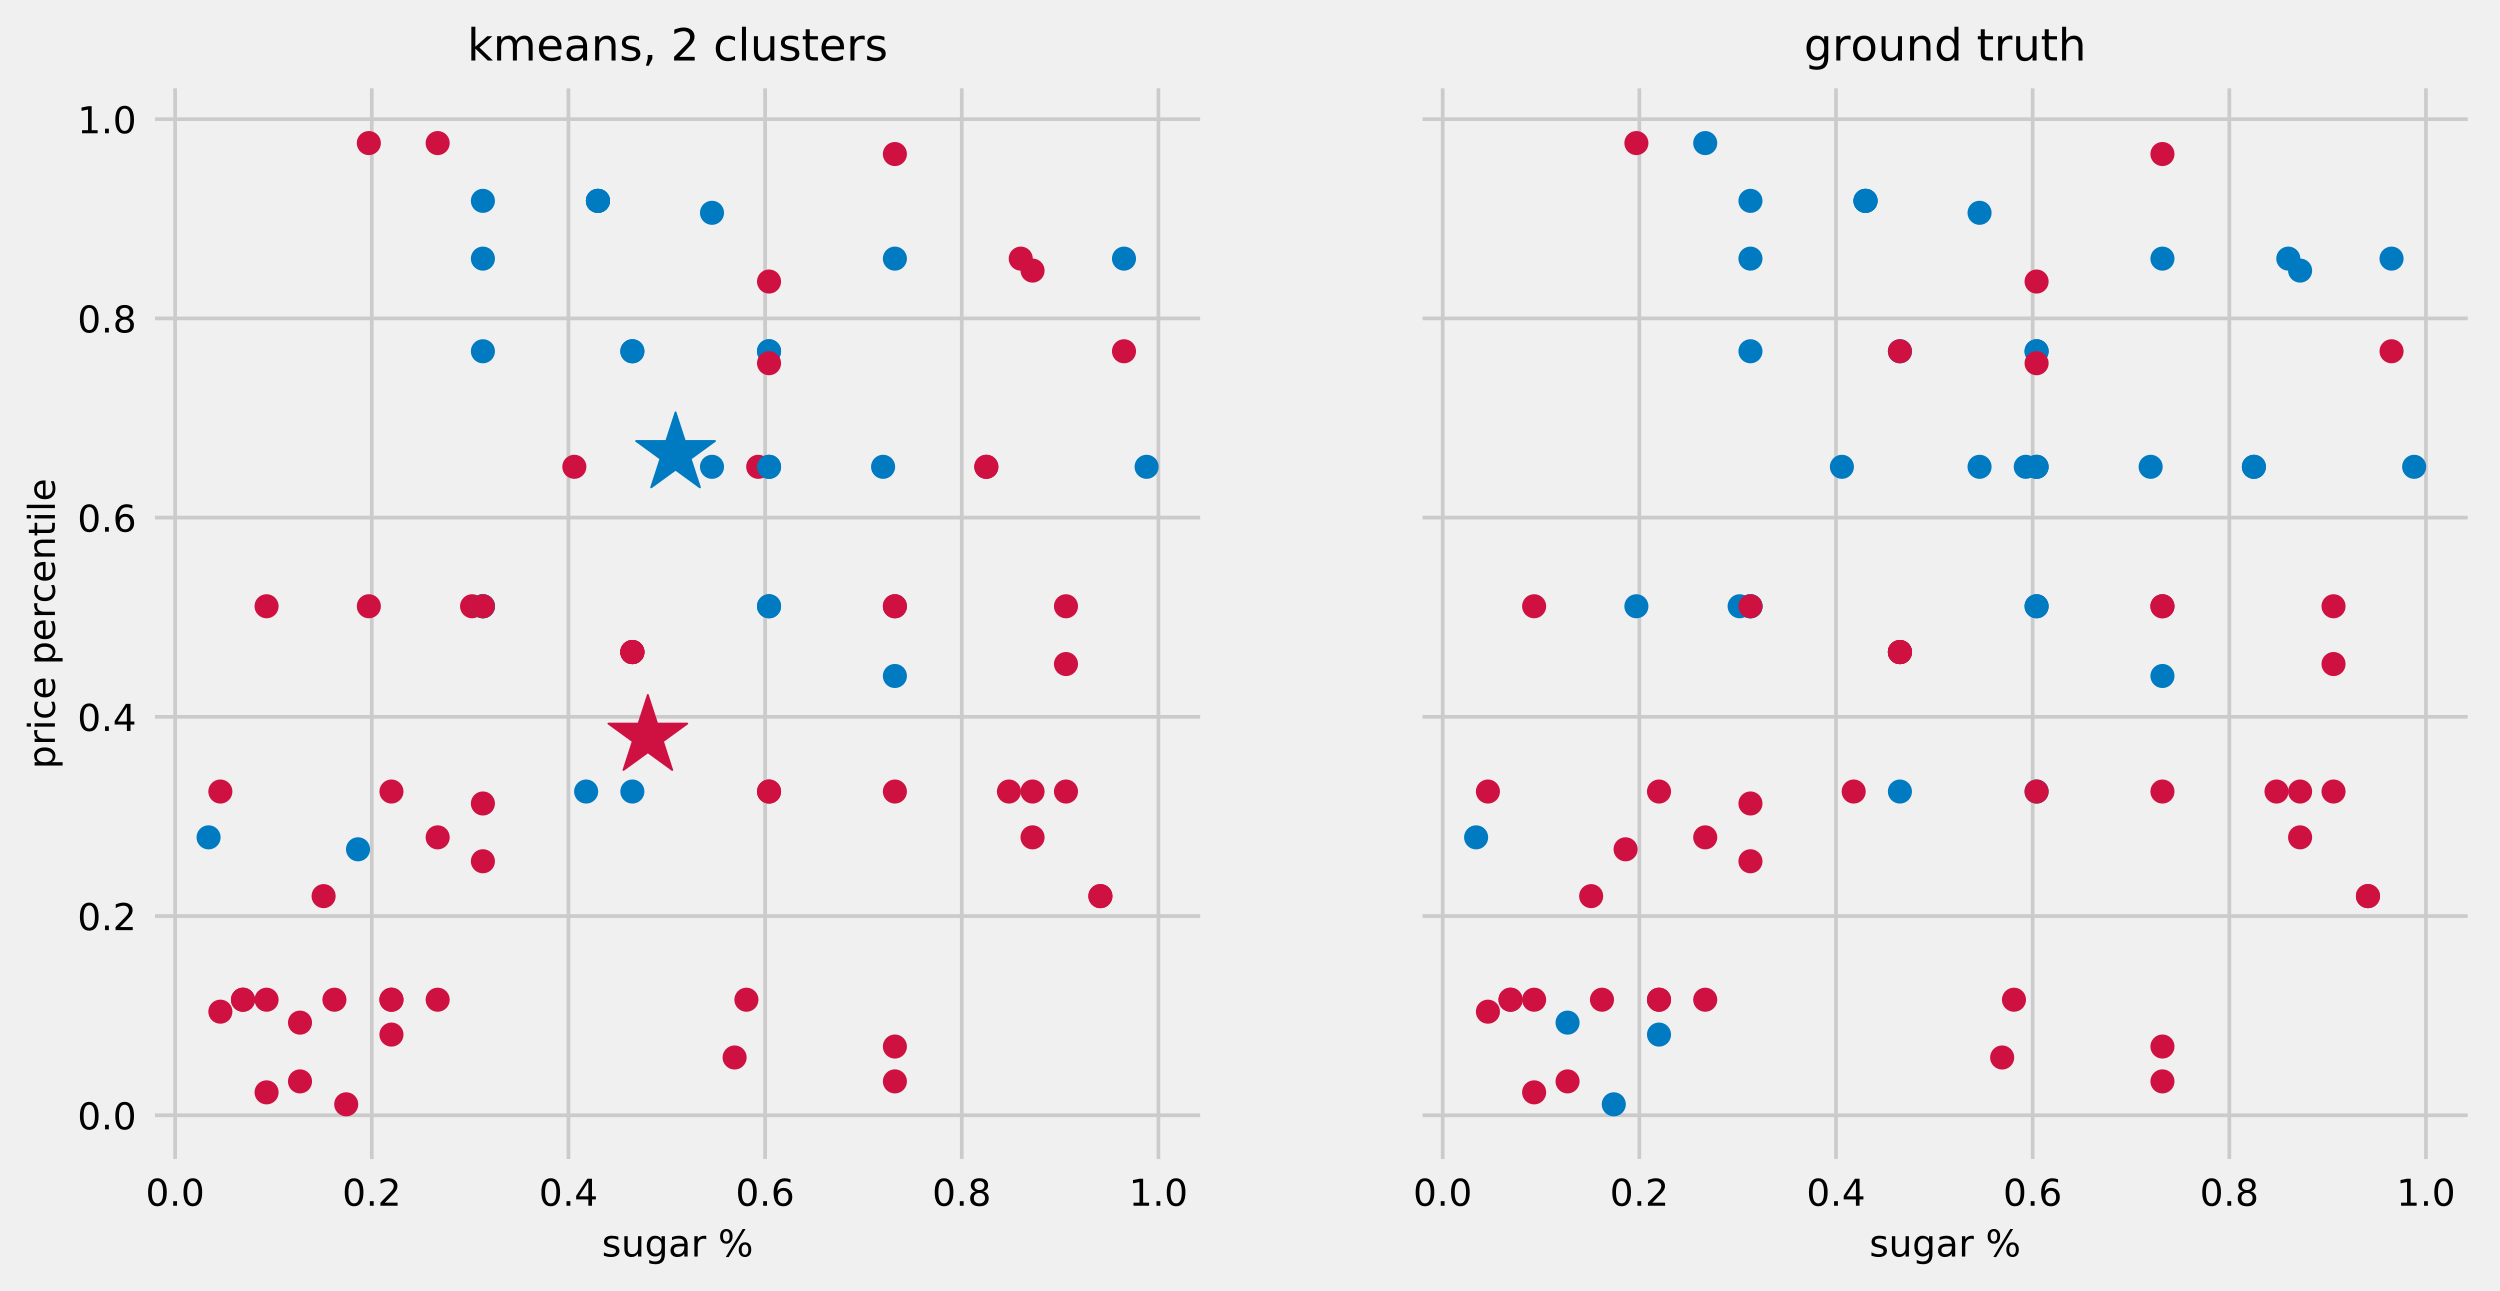 <?xml version="1.0" encoding="utf-8" standalone="no"?>
<!DOCTYPE svg PUBLIC "-//W3C//DTD SVG 1.1//EN"
  "http://www.w3.org/Graphics/SVG/1.1/DTD/svg11.dtd">
<!-- Created with matplotlib (https://matplotlib.org/) -->
<svg height="347.974pt" version="1.1" viewBox="0 0 673.881 347.974" width="673.881pt" xmlns="http://www.w3.org/2000/svg" xmlns:xlink="http://www.w3.org/1999/xlink">
 <defs>
  <style type="text/css">
*{stroke-linecap:butt;stroke-linejoin:round;}
  </style>
 </defs>
 <g id="figure_1">
  <g id="patch_1">
   <path d="M 0 347.974 
L 673.881 347.974 
L 673.881 0 
L 0 0 
z
" style="fill:#f0f0f0;"/>
  </g>
  <g id="axes_1">
   <g id="patch_2">
    <path d="M 40.281 313.918 
L 325.009 313.918 
L 325.009 22.318 
L 40.281 22.318 
z
" style="fill:#f0f0f0;"/>
   </g>
   <g id="matplotlib.axis_1">
    <g id="xtick_1">
     <g id="line2d_1">
      <path clip-path="url(#p51810ad3f0)" d="M 47.207 313.918 
L 47.207 22.318 
" style="fill:none;stroke:#cbcbcb;"/>
     </g>
     <g id="line2d_2"/>
     <g id="text_1">
      <!-- 0.0 -->
      <defs>
       <path d="M 31.781 66.406 
Q 24.172 66.406 20.328 58.906 
Q 16.5 51.422 16.5 36.375 
Q 16.5 21.391 20.328 13.891 
Q 24.172 6.391 31.781 6.391 
Q 39.453 6.391 43.281 13.891 
Q 47.125 21.391 47.125 36.375 
Q 47.125 51.422 43.281 58.906 
Q 39.453 66.406 31.781 66.406 
z
M 31.781 74.219 
Q 44.047 74.219 50.516 64.516 
Q 56.984 54.828 56.984 36.375 
Q 56.984 17.969 50.516 8.266 
Q 44.047 -1.422 31.781 -1.422 
Q 19.531 -1.422 13.062 8.266 
Q 6.594 17.969 6.594 36.375 
Q 6.594 54.828 13.062 64.516 
Q 19.531 74.219 31.781 74.219 
z
" id="DejaVuSans-48"/>
       <path d="M 10.688 12.406 
L 21 12.406 
L 21 0 
L 10.688 0 
z
" id="DejaVuSans-46"/>
      </defs>
      <g transform="translate(39.256 325.017)scale(0.1 -0.1)">
       <use xlink:href="#DejaVuSans-48"/>
       <use x="63.623" xlink:href="#DejaVuSans-46"/>
       <use x="95.41" xlink:href="#DejaVuSans-48"/>
      </g>
     </g>
    </g>
    <g id="xtick_2">
     <g id="line2d_3">
      <path clip-path="url(#p51810ad3f0)" d="M 100.216 313.918 
L 100.216 22.318 
" style="fill:none;stroke:#cbcbcb;"/>
     </g>
     <g id="line2d_4"/>
     <g id="text_2">
      <!-- 0.2 -->
      <defs>
       <path d="M 19.188 8.297 
L 53.609 8.297 
L 53.609 0 
L 7.328 0 
L 7.328 8.297 
Q 12.938 14.109 22.625 23.891 
Q 32.328 33.688 34.812 36.531 
Q 39.547 41.844 41.422 45.531 
Q 43.312 49.219 43.312 52.781 
Q 43.312 58.594 39.234 62.25 
Q 35.156 65.922 28.609 65.922 
Q 23.969 65.922 18.812 64.312 
Q 13.672 62.703 7.812 59.422 
L 7.812 69.391 
Q 13.766 71.781 18.938 73 
Q 24.125 74.219 28.422 74.219 
Q 39.75 74.219 46.484 68.547 
Q 53.219 62.891 53.219 53.422 
Q 53.219 48.922 51.531 44.891 
Q 49.859 40.875 45.406 35.406 
Q 44.188 33.984 37.641 27.219 
Q 31.109 20.453 19.188 8.297 
z
" id="DejaVuSans-50"/>
      </defs>
      <g transform="translate(92.265 325.017)scale(0.1 -0.1)">
       <use xlink:href="#DejaVuSans-48"/>
       <use x="63.623" xlink:href="#DejaVuSans-46"/>
       <use x="95.41" xlink:href="#DejaVuSans-50"/>
      </g>
     </g>
    </g>
    <g id="xtick_3">
     <g id="line2d_5">
      <path clip-path="url(#p51810ad3f0)" d="M 153.225 313.918 
L 153.225 22.318 
" style="fill:none;stroke:#cbcbcb;"/>
     </g>
     <g id="line2d_6"/>
     <g id="text_3">
      <!-- 0.4 -->
      <defs>
       <path d="M 37.797 64.312 
L 12.891 25.391 
L 37.797 25.391 
z
M 35.203 72.906 
L 47.609 72.906 
L 47.609 25.391 
L 58.016 25.391 
L 58.016 17.188 
L 47.609 17.188 
L 47.609 0 
L 37.797 0 
L 37.797 17.188 
L 4.891 17.188 
L 4.891 26.703 
z
" id="DejaVuSans-52"/>
      </defs>
      <g transform="translate(145.273 325.017)scale(0.1 -0.1)">
       <use xlink:href="#DejaVuSans-48"/>
       <use x="63.623" xlink:href="#DejaVuSans-46"/>
       <use x="95.41" xlink:href="#DejaVuSans-52"/>
      </g>
     </g>
    </g>
    <g id="xtick_4">
     <g id="line2d_7">
      <path clip-path="url(#p51810ad3f0)" d="M 206.234 313.918 
L 206.234 22.318 
" style="fill:none;stroke:#cbcbcb;"/>
     </g>
     <g id="line2d_8"/>
     <g id="text_4">
      <!-- 0.6 -->
      <defs>
       <path d="M 33.016 40.375 
Q 26.375 40.375 22.484 35.828 
Q 18.609 31.297 18.609 23.391 
Q 18.609 15.531 22.484 10.953 
Q 26.375 6.391 33.016 6.391 
Q 39.656 6.391 43.531 10.953 
Q 47.406 15.531 47.406 23.391 
Q 47.406 31.297 43.531 35.828 
Q 39.656 40.375 33.016 40.375 
z
M 52.594 71.297 
L 52.594 62.312 
Q 48.875 64.062 45.094 64.984 
Q 41.312 65.922 37.594 65.922 
Q 27.828 65.922 22.672 59.328 
Q 17.531 52.734 16.797 39.406 
Q 19.672 43.656 24.016 45.922 
Q 28.375 48.188 33.594 48.188 
Q 44.578 48.188 50.953 41.516 
Q 57.328 34.859 57.328 23.391 
Q 57.328 12.156 50.688 5.359 
Q 44.047 -1.422 33.016 -1.422 
Q 20.359 -1.422 13.672 8.266 
Q 6.984 17.969 6.984 36.375 
Q 6.984 53.656 15.188 63.938 
Q 23.391 74.219 37.203 74.219 
Q 40.922 74.219 44.703 73.484 
Q 48.484 72.75 52.594 71.297 
z
" id="DejaVuSans-54"/>
      </defs>
      <g transform="translate(198.282 325.017)scale(0.1 -0.1)">
       <use xlink:href="#DejaVuSans-48"/>
       <use x="63.623" xlink:href="#DejaVuSans-46"/>
       <use x="95.41" xlink:href="#DejaVuSans-54"/>
      </g>
     </g>
    </g>
    <g id="xtick_5">
     <g id="line2d_9">
      <path clip-path="url(#p51810ad3f0)" d="M 259.243 313.918 
L 259.243 22.318 
" style="fill:none;stroke:#cbcbcb;"/>
     </g>
     <g id="line2d_10"/>
     <g id="text_5">
      <!-- 0.8 -->
      <defs>
       <path d="M 31.781 34.625 
Q 24.75 34.625 20.719 30.859 
Q 16.703 27.094 16.703 20.516 
Q 16.703 13.922 20.719 10.156 
Q 24.75 6.391 31.781 6.391 
Q 38.812 6.391 42.859 10.172 
Q 46.922 13.969 46.922 20.516 
Q 46.922 27.094 42.891 30.859 
Q 38.875 34.625 31.781 34.625 
z
M 21.922 38.812 
Q 15.578 40.375 12.031 44.719 
Q 8.5 49.078 8.5 55.328 
Q 8.5 64.062 14.719 69.141 
Q 20.953 74.219 31.781 74.219 
Q 42.672 74.219 48.875 69.141 
Q 55.078 64.062 55.078 55.328 
Q 55.078 49.078 51.531 44.719 
Q 48 40.375 41.703 38.812 
Q 48.828 37.156 52.797 32.312 
Q 56.781 27.484 56.781 20.516 
Q 56.781 9.906 50.312 4.234 
Q 43.844 -1.422 31.781 -1.422 
Q 19.734 -1.422 13.25 4.234 
Q 6.781 9.906 6.781 20.516 
Q 6.781 27.484 10.781 32.312 
Q 14.797 37.156 21.922 38.812 
z
M 18.312 54.391 
Q 18.312 48.734 21.844 45.562 
Q 25.391 42.391 31.781 42.391 
Q 38.141 42.391 41.719 45.562 
Q 45.312 48.734 45.312 54.391 
Q 45.312 60.062 41.719 63.234 
Q 38.141 66.406 31.781 66.406 
Q 25.391 66.406 21.844 63.234 
Q 18.312 60.062 18.312 54.391 
z
" id="DejaVuSans-56"/>
      </defs>
      <g transform="translate(251.291 325.017)scale(0.1 -0.1)">
       <use xlink:href="#DejaVuSans-48"/>
       <use x="63.623" xlink:href="#DejaVuSans-46"/>
       <use x="95.41" xlink:href="#DejaVuSans-56"/>
      </g>
     </g>
    </g>
    <g id="xtick_6">
     <g id="line2d_11">
      <path clip-path="url(#p51810ad3f0)" d="M 312.252 313.918 
L 312.252 22.318 
" style="fill:none;stroke:#cbcbcb;"/>
     </g>
     <g id="line2d_12"/>
     <g id="text_6">
      <!-- 1.0 -->
      <defs>
       <path d="M 12.406 8.297 
L 28.516 8.297 
L 28.516 63.922 
L 10.984 60.406 
L 10.984 69.391 
L 28.422 72.906 
L 38.281 72.906 
L 38.281 8.297 
L 54.391 8.297 
L 54.391 0 
L 12.406 0 
z
" id="DejaVuSans-49"/>
      </defs>
      <g transform="translate(304.3 325.017)scale(0.1 -0.1)">
       <use xlink:href="#DejaVuSans-49"/>
       <use x="63.623" xlink:href="#DejaVuSans-46"/>
       <use x="95.41" xlink:href="#DejaVuSans-48"/>
      </g>
     </g>
    </g>
    <g id="text_7">
     <!-- sugar % -->
     <defs>
      <path d="M 44.281 53.078 
L 44.281 44.578 
Q 40.484 46.531 36.375 47.5 
Q 32.281 48.484 27.875 48.484 
Q 21.188 48.484 17.844 46.438 
Q 14.5 44.391 14.5 40.281 
Q 14.5 37.156 16.891 35.375 
Q 19.281 33.594 26.516 31.984 
L 29.594 31.297 
Q 39.156 29.25 43.188 25.516 
Q 47.219 21.781 47.219 15.094 
Q 47.219 7.469 41.188 3.016 
Q 35.156 -1.422 24.609 -1.422 
Q 20.219 -1.422 15.453 -0.562 
Q 10.688 0.297 5.422 2 
L 5.422 11.281 
Q 10.406 8.688 15.234 7.391 
Q 20.062 6.109 24.812 6.109 
Q 31.156 6.109 34.562 8.281 
Q 37.984 10.453 37.984 14.406 
Q 37.984 18.062 35.516 20.016 
Q 33.062 21.969 24.703 23.781 
L 21.578 24.516 
Q 13.234 26.266 9.516 29.906 
Q 5.812 33.547 5.812 39.891 
Q 5.812 47.609 11.281 51.797 
Q 16.75 56 26.812 56 
Q 31.781 56 36.172 55.266 
Q 40.578 54.547 44.281 53.078 
z
" id="DejaVuSans-115"/>
      <path d="M 8.5 21.578 
L 8.5 54.688 
L 17.484 54.688 
L 17.484 21.922 
Q 17.484 14.156 20.5 10.266 
Q 23.531 6.391 29.594 6.391 
Q 36.859 6.391 41.078 11.031 
Q 45.312 15.672 45.312 23.688 
L 45.312 54.688 
L 54.297 54.688 
L 54.297 0 
L 45.312 0 
L 45.312 8.406 
Q 42.047 3.422 37.719 1 
Q 33.406 -1.422 27.688 -1.422 
Q 18.266 -1.422 13.375 4.438 
Q 8.5 10.297 8.5 21.578 
z
M 31.109 56 
z
" id="DejaVuSans-117"/>
      <path d="M 45.406 27.984 
Q 45.406 37.75 41.375 43.109 
Q 37.359 48.484 30.078 48.484 
Q 22.859 48.484 18.828 43.109 
Q 14.797 37.75 14.797 27.984 
Q 14.797 18.266 18.828 12.891 
Q 22.859 7.516 30.078 7.516 
Q 37.359 7.516 41.375 12.891 
Q 45.406 18.266 45.406 27.984 
z
M 54.391 6.781 
Q 54.391 -7.172 48.188 -13.984 
Q 42 -20.797 29.203 -20.797 
Q 24.469 -20.797 20.266 -20.094 
Q 16.062 -19.391 12.109 -17.922 
L 12.109 -9.188 
Q 16.062 -11.328 19.922 -12.344 
Q 23.781 -13.375 27.781 -13.375 
Q 36.625 -13.375 41.016 -8.766 
Q 45.406 -4.156 45.406 5.172 
L 45.406 9.625 
Q 42.625 4.781 38.281 2.391 
Q 33.938 0 27.875 0 
Q 17.828 0 11.672 7.656 
Q 5.516 15.328 5.516 27.984 
Q 5.516 40.672 11.672 48.328 
Q 17.828 56 27.875 56 
Q 33.938 56 38.281 53.609 
Q 42.625 51.219 45.406 46.391 
L 45.406 54.688 
L 54.391 54.688 
z
" id="DejaVuSans-103"/>
      <path d="M 34.281 27.484 
Q 23.391 27.484 19.188 25 
Q 14.984 22.516 14.984 16.5 
Q 14.984 11.719 18.141 8.906 
Q 21.297 6.109 26.703 6.109 
Q 34.188 6.109 38.703 11.406 
Q 43.219 16.703 43.219 25.484 
L 43.219 27.484 
z
M 52.203 31.203 
L 52.203 0 
L 43.219 0 
L 43.219 8.297 
Q 40.141 3.328 35.547 0.953 
Q 30.953 -1.422 24.312 -1.422 
Q 15.922 -1.422 10.953 3.297 
Q 6 8.016 6 15.922 
Q 6 25.141 12.172 29.828 
Q 18.359 34.516 30.609 34.516 
L 43.219 34.516 
L 43.219 35.406 
Q 43.219 41.609 39.141 45 
Q 35.062 48.391 27.688 48.391 
Q 23 48.391 18.547 47.266 
Q 14.109 46.141 10.016 43.891 
L 10.016 52.203 
Q 14.938 54.109 19.578 55.047 
Q 24.219 56 28.609 56 
Q 40.484 56 46.344 49.844 
Q 52.203 43.703 52.203 31.203 
z
" id="DejaVuSans-97"/>
      <path d="M 41.109 46.297 
Q 39.594 47.172 37.812 47.578 
Q 36.031 48 33.891 48 
Q 26.266 48 22.188 43.047 
Q 18.109 38.094 18.109 28.812 
L 18.109 0 
L 9.078 0 
L 9.078 54.688 
L 18.109 54.688 
L 18.109 46.188 
Q 20.953 51.172 25.484 53.578 
Q 30.031 56 36.531 56 
Q 37.453 56 38.578 55.875 
Q 39.703 55.766 41.062 55.516 
z
" id="DejaVuSans-114"/>
      <path id="DejaVuSans-32"/>
      <path d="M 72.703 32.078 
Q 68.453 32.078 66.031 28.469 
Q 63.625 24.859 63.625 18.406 
Q 63.625 12.062 66.031 8.422 
Q 68.453 4.781 72.703 4.781 
Q 76.859 4.781 79.266 8.422 
Q 81.688 12.062 81.688 18.406 
Q 81.688 24.812 79.266 28.438 
Q 76.859 32.078 72.703 32.078 
z
M 72.703 38.281 
Q 80.422 38.281 84.953 32.906 
Q 89.5 27.547 89.5 18.406 
Q 89.5 9.281 84.938 3.922 
Q 80.375 -1.422 72.703 -1.422 
Q 64.891 -1.422 60.344 3.922 
Q 55.812 9.281 55.812 18.406 
Q 55.812 27.594 60.375 32.938 
Q 64.938 38.281 72.703 38.281 
z
M 22.312 68.016 
Q 18.109 68.016 15.688 64.375 
Q 13.281 60.75 13.281 54.391 
Q 13.281 47.953 15.672 44.328 
Q 18.062 40.719 22.312 40.719 
Q 26.562 40.719 28.969 44.328 
Q 31.391 47.953 31.391 54.391 
Q 31.391 60.688 28.953 64.344 
Q 26.516 68.016 22.312 68.016 
z
M 66.406 74.219 
L 74.219 74.219 
L 28.609 -1.422 
L 20.797 -1.422 
z
M 22.312 74.219 
Q 30.031 74.219 34.609 68.875 
Q 39.203 63.531 39.203 54.391 
Q 39.203 45.172 34.641 39.844 
Q 30.078 34.516 22.312 34.516 
Q 14.547 34.516 10.031 39.859 
Q 5.516 45.219 5.516 54.391 
Q 5.516 63.484 10.047 68.844 
Q 14.594 74.219 22.312 74.219 
z
" id="DejaVuSans-37"/>
     </defs>
     <g transform="translate(162.238 338.695)scale(0.1 -0.1)">
      <use xlink:href="#DejaVuSans-115"/>
      <use x="52.1" xlink:href="#DejaVuSans-117"/>
      <use x="115.479" xlink:href="#DejaVuSans-103"/>
      <use x="178.955" xlink:href="#DejaVuSans-97"/>
      <use x="240.234" xlink:href="#DejaVuSans-114"/>
      <use x="281.348" xlink:href="#DejaVuSans-32"/>
      <use x="313.135" xlink:href="#DejaVuSans-37"/>
     </g>
    </g>
   </g>
   <g id="matplotlib.axis_2">
    <g id="ytick_1">
     <g id="line2d_13">
      <path clip-path="url(#p51810ad3f0)" d="M 40.281 300.622 
L 325.009 300.622 
" style="fill:none;stroke:#cbcbcb;"/>
     </g>
     <g id="line2d_14"/>
     <g id="text_8">
      <!-- 0.0 -->
      <g transform="translate(20.878 304.422)scale(0.1 -0.1)">
       <use xlink:href="#DejaVuSans-48"/>
       <use x="63.623" xlink:href="#DejaVuSans-46"/>
       <use x="95.41" xlink:href="#DejaVuSans-48"/>
      </g>
     </g>
    </g>
    <g id="ytick_2">
     <g id="line2d_15">
      <path clip-path="url(#p51810ad3f0)" d="M 40.281 246.923 
L 325.009 246.923 
" style="fill:none;stroke:#cbcbcb;"/>
     </g>
     <g id="line2d_16"/>
     <g id="text_9">
      <!-- 0.2 -->
      <g transform="translate(20.878 250.722)scale(0.1 -0.1)">
       <use xlink:href="#DejaVuSans-48"/>
       <use x="63.623" xlink:href="#DejaVuSans-46"/>
       <use x="95.41" xlink:href="#DejaVuSans-50"/>
      </g>
     </g>
    </g>
    <g id="ytick_3">
     <g id="line2d_17">
      <path clip-path="url(#p51810ad3f0)" d="M 40.281 193.223 
L 325.009 193.223 
" style="fill:none;stroke:#cbcbcb;"/>
     </g>
     <g id="line2d_18"/>
     <g id="text_10">
      <!-- 0.4 -->
      <g transform="translate(20.878 197.022)scale(0.1 -0.1)">
       <use xlink:href="#DejaVuSans-48"/>
       <use x="63.623" xlink:href="#DejaVuSans-46"/>
       <use x="95.41" xlink:href="#DejaVuSans-52"/>
      </g>
     </g>
    </g>
    <g id="ytick_4">
     <g id="line2d_19">
      <path clip-path="url(#p51810ad3f0)" d="M 40.281 139.523 
L 325.009 139.523 
" style="fill:none;stroke:#cbcbcb;"/>
     </g>
     <g id="line2d_20"/>
     <g id="text_11">
      <!-- 0.6 -->
      <g transform="translate(20.878 143.322)scale(0.1 -0.1)">
       <use xlink:href="#DejaVuSans-48"/>
       <use x="63.623" xlink:href="#DejaVuSans-46"/>
       <use x="95.41" xlink:href="#DejaVuSans-54"/>
      </g>
     </g>
    </g>
    <g id="ytick_5">
     <g id="line2d_21">
      <path clip-path="url(#p51810ad3f0)" d="M 40.281 85.823 
L 325.009 85.823 
" style="fill:none;stroke:#cbcbcb;"/>
     </g>
     <g id="line2d_22"/>
     <g id="text_12">
      <!-- 0.8 -->
      <g transform="translate(20.878 89.622)scale(0.1 -0.1)">
       <use xlink:href="#DejaVuSans-48"/>
       <use x="63.623" xlink:href="#DejaVuSans-46"/>
       <use x="95.41" xlink:href="#DejaVuSans-56"/>
      </g>
     </g>
    </g>
    <g id="ytick_6">
     <g id="line2d_23">
      <path clip-path="url(#p51810ad3f0)" d="M 40.281 32.123 
L 325.009 32.123 
" style="fill:none;stroke:#cbcbcb;"/>
     </g>
     <g id="line2d_24"/>
     <g id="text_13">
      <!-- 1.0 -->
      <g transform="translate(20.878 35.923)scale(0.1 -0.1)">
       <use xlink:href="#DejaVuSans-49"/>
       <use x="63.623" xlink:href="#DejaVuSans-46"/>
       <use x="95.41" xlink:href="#DejaVuSans-48"/>
      </g>
     </g>
    </g>
    <g id="text_14">
     <!-- price percentile -->
     <defs>
      <path d="M 18.109 8.203 
L 18.109 -20.797 
L 9.078 -20.797 
L 9.078 54.688 
L 18.109 54.688 
L 18.109 46.391 
Q 20.953 51.266 25.266 53.625 
Q 29.594 56 35.594 56 
Q 45.562 56 51.781 48.094 
Q 58.016 40.188 58.016 27.297 
Q 58.016 14.406 51.781 6.484 
Q 45.562 -1.422 35.594 -1.422 
Q 29.594 -1.422 25.266 0.953 
Q 20.953 3.328 18.109 8.203 
z
M 48.688 27.297 
Q 48.688 37.203 44.609 42.844 
Q 40.531 48.484 33.406 48.484 
Q 26.266 48.484 22.188 42.844 
Q 18.109 37.203 18.109 27.297 
Q 18.109 17.391 22.188 11.75 
Q 26.266 6.109 33.406 6.109 
Q 40.531 6.109 44.609 11.75 
Q 48.688 17.391 48.688 27.297 
z
" id="DejaVuSans-112"/>
      <path d="M 9.422 54.688 
L 18.406 54.688 
L 18.406 0 
L 9.422 0 
z
M 9.422 75.984 
L 18.406 75.984 
L 18.406 64.594 
L 9.422 64.594 
z
" id="DejaVuSans-105"/>
      <path d="M 48.781 52.594 
L 48.781 44.188 
Q 44.969 46.297 41.141 47.344 
Q 37.312 48.391 33.406 48.391 
Q 24.656 48.391 19.812 42.844 
Q 14.984 37.312 14.984 27.297 
Q 14.984 17.281 19.812 11.734 
Q 24.656 6.203 33.406 6.203 
Q 37.312 6.203 41.141 7.25 
Q 44.969 8.297 48.781 10.406 
L 48.781 2.094 
Q 45.016 0.344 40.984 -0.531 
Q 36.969 -1.422 32.422 -1.422 
Q 20.062 -1.422 12.781 6.344 
Q 5.516 14.109 5.516 27.297 
Q 5.516 40.672 12.859 48.328 
Q 20.219 56 33.016 56 
Q 37.156 56 41.109 55.141 
Q 45.062 54.297 48.781 52.594 
z
" id="DejaVuSans-99"/>
      <path d="M 56.203 29.594 
L 56.203 25.203 
L 14.891 25.203 
Q 15.484 15.922 20.484 11.062 
Q 25.484 6.203 34.422 6.203 
Q 39.594 6.203 44.453 7.469 
Q 49.312 8.734 54.109 11.281 
L 54.109 2.781 
Q 49.266 0.734 44.188 -0.344 
Q 39.109 -1.422 33.891 -1.422 
Q 20.797 -1.422 13.156 6.188 
Q 5.516 13.812 5.516 26.812 
Q 5.516 40.234 12.766 48.109 
Q 20.016 56 32.328 56 
Q 43.359 56 49.781 48.891 
Q 56.203 41.797 56.203 29.594 
z
M 47.219 32.234 
Q 47.125 39.594 43.094 43.984 
Q 39.062 48.391 32.422 48.391 
Q 24.906 48.391 20.391 44.141 
Q 15.875 39.891 15.188 32.172 
z
" id="DejaVuSans-101"/>
      <path d="M 54.891 33.016 
L 54.891 0 
L 45.906 0 
L 45.906 32.719 
Q 45.906 40.484 42.875 44.328 
Q 39.844 48.188 33.797 48.188 
Q 26.516 48.188 22.312 43.547 
Q 18.109 38.922 18.109 30.906 
L 18.109 0 
L 9.078 0 
L 9.078 54.688 
L 18.109 54.688 
L 18.109 46.188 
Q 21.344 51.125 25.703 53.562 
Q 30.078 56 35.797 56 
Q 45.219 56 50.047 50.172 
Q 54.891 44.344 54.891 33.016 
z
" id="DejaVuSans-110"/>
      <path d="M 18.312 70.219 
L 18.312 54.688 
L 36.812 54.688 
L 36.812 47.703 
L 18.312 47.703 
L 18.312 18.016 
Q 18.312 11.328 20.141 9.422 
Q 21.969 7.516 27.594 7.516 
L 36.812 7.516 
L 36.812 0 
L 27.594 0 
Q 17.188 0 13.234 3.875 
Q 9.281 7.766 9.281 18.016 
L 9.281 47.703 
L 2.688 47.703 
L 2.688 54.688 
L 9.281 54.688 
L 9.281 70.219 
z
" id="DejaVuSans-116"/>
      <path d="M 9.422 75.984 
L 18.406 75.984 
L 18.406 0 
L 9.422 0 
z
" id="DejaVuSans-108"/>
     </defs>
     <g transform="translate(14.798 207.266)rotate(-90)scale(0.1 -0.1)">
      <use xlink:href="#DejaVuSans-112"/>
      <use x="63.477" xlink:href="#DejaVuSans-114"/>
      <use x="104.59" xlink:href="#DejaVuSans-105"/>
      <use x="132.373" xlink:href="#DejaVuSans-99"/>
      <use x="187.354" xlink:href="#DejaVuSans-101"/>
      <use x="248.877" xlink:href="#DejaVuSans-32"/>
      <use x="280.664" xlink:href="#DejaVuSans-112"/>
      <use x="344.141" xlink:href="#DejaVuSans-101"/>
      <use x="405.664" xlink:href="#DejaVuSans-114"/>
      <use x="446.746" xlink:href="#DejaVuSans-99"/>
      <use x="501.727" xlink:href="#DejaVuSans-101"/>
      <use x="563.25" xlink:href="#DejaVuSans-110"/>
      <use x="626.629" xlink:href="#DejaVuSans-116"/>
      <use x="665.838" xlink:href="#DejaVuSans-105"/>
      <use x="693.621" xlink:href="#DejaVuSans-108"/>
      <use x="721.404" xlink:href="#DejaVuSans-101"/>
     </g>
    </g>
   </g>
   <g id="PathCollection_1">
    <defs>
     <path d="M 0 3 
C 0.796 3 1.559 2.684 2.121 2.121 
C 2.684 1.559 3 0.796 3 0 
C 3 -0.796 2.684 -1.559 2.121 -2.121 
C 1.559 -2.684 0.796 -3 0 -3 
C -0.796 -3 -1.559 -2.684 -2.121 -2.121 
C -2.684 -1.559 -3 -0.796 -3 0 
C -3 0.796 -2.684 1.559 -2.121 2.121 
C -1.559 2.684 -0.796 3 0 3 
z
" id="C0_0_29fca33649"/>
    </defs>
    <g clip-path="url(#p51810ad3f0)">
     <use style="fill:#007ac1;stroke:#007ac1;stroke-width:0.5;" x="238.039" xlink:href="#C0_0_29fca33649" y="125.83"/>
    </g>
    <g clip-path="url(#p51810ad3f0)">
     <use style="fill:#007ac1;stroke:#007ac1;stroke-width:0.5;" x="56.219" xlink:href="#C0_0_29fca33649" y="225.711"/>
    </g>
    <g clip-path="url(#p51810ad3f0)">
     <use style="fill:#007ac1;stroke:#007ac1;stroke-width:0.5;" x="191.921" xlink:href="#C0_0_29fca33649" y="57.362"/>
    </g>
    <g clip-path="url(#p51810ad3f0)">
     <use style="fill:#007ac1;stroke:#007ac1;stroke-width:0.5;" x="130.166" xlink:href="#C0_0_29fca33649" y="163.419"/>
    </g>
    <g clip-path="url(#p51810ad3f0)">
     <use style="fill:#007ac1;stroke:#007ac1;stroke-width:0.5;" x="191.921" xlink:href="#C0_0_29fca33649" y="125.83"/>
    </g>
    <g clip-path="url(#p51810ad3f0)">
     <use style="fill:#ce1141;stroke:#ce1141;stroke-width:0.5;" x="154.815" xlink:href="#C0_0_29fca33649" y="125.83"/>
    </g>
    <g clip-path="url(#p51810ad3f0)">
     <use style="fill:#007ac1;stroke:#007ac1;stroke-width:0.5;" x="207.294" xlink:href="#C0_0_29fca33649" y="125.83"/>
    </g>
    <g clip-path="url(#p51810ad3f0)">
     <use style="fill:#007ac1;stroke:#007ac1;stroke-width:0.5;" x="309.071" xlink:href="#C0_0_29fca33649" y="125.83"/>
    </g>
    <g clip-path="url(#p51810ad3f0)">
     <use style="fill:#ce1141;stroke:#ce1141;stroke-width:0.5;" x="265.869" xlink:href="#C0_0_29fca33649" y="125.83"/>
    </g>
    <g clip-path="url(#p51810ad3f0)">
     <use style="fill:#007ac1;stroke:#007ac1;stroke-width:0.5;" x="207.294" xlink:href="#C0_0_29fca33649" y="94.684"/>
    </g>
    <g clip-path="url(#p51810ad3f0)">
     <use style="fill:#ce1141;stroke:#ce1141;stroke-width:0.5;" x="204.379" xlink:href="#C0_0_29fca33649" y="125.83"/>
    </g>
    <g clip-path="url(#p51810ad3f0)">
     <use style="fill:#007ac1;stroke:#007ac1;stroke-width:0.5;" x="207.294" xlink:href="#C0_0_29fca33649" y="163.419"/>
    </g>
    <g clip-path="url(#p51810ad3f0)">
     <use style="fill:#ce1141;stroke:#ce1141;stroke-width:0.5;" x="87.229" xlink:href="#C0_0_29fca33649" y="241.553"/>
    </g>
    <g clip-path="url(#p51810ad3f0)">
     <use style="fill:#007ac1;stroke:#007ac1;stroke-width:0.5;" x="241.22" xlink:href="#C0_0_29fca33649" y="69.713"/>
    </g>
    <g clip-path="url(#p51810ad3f0)">
     <use style="fill:#ce1141;stroke:#ce1141;stroke-width:0.5;" x="265.869" xlink:href="#C0_0_29fca33649" y="125.83"/>
    </g>
    <g clip-path="url(#p51810ad3f0)">
     <use style="fill:#007ac1;stroke:#007ac1;stroke-width:0.5;" x="130.166" xlink:href="#C0_0_29fca33649" y="94.684"/>
    </g>
    <g clip-path="url(#p51810ad3f0)">
     <use style="fill:#ce1141;stroke:#ce1141;stroke-width:0.5;" x="275.145" xlink:href="#C0_0_29fca33649" y="69.713"/>
    </g>
    <g clip-path="url(#p51810ad3f0)">
     <use style="fill:#007ac1;stroke:#007ac1;stroke-width:0.5;" x="302.975" xlink:href="#C0_0_29fca33649" y="69.713"/>
    </g>
    <g clip-path="url(#p51810ad3f0)">
     <use style="fill:#ce1141;stroke:#ce1141;stroke-width:0.5;" x="296.614" xlink:href="#C0_0_29fca33649" y="241.553"/>
    </g>
    <g clip-path="url(#p51810ad3f0)">
     <use style="fill:#007ac1;stroke:#007ac1;stroke-width:0.5;" x="161.176" xlink:href="#C0_0_29fca33649" y="54.14"/>
    </g>
    <g clip-path="url(#p51810ad3f0)">
     <use style="fill:#007ac1;stroke:#007ac1;stroke-width:0.5;" x="241.22" xlink:href="#C0_0_29fca33649" y="182.214"/>
    </g>
    <g clip-path="url(#p51810ad3f0)">
     <use style="fill:#ce1141;stroke:#ce1141;stroke-width:0.5;" x="65.495" xlink:href="#C0_0_29fca33649" y="269.476"/>
    </g>
    <g clip-path="url(#p51810ad3f0)">
     <use style="fill:#007ac1;stroke:#007ac1;stroke-width:0.5;" x="207.294" xlink:href="#C0_0_29fca33649" y="125.83"/>
    </g>
    <g clip-path="url(#p51810ad3f0)">
     <use style="fill:#007ac1;stroke:#007ac1;stroke-width:0.5;" x="161.176" xlink:href="#C0_0_29fca33649" y="54.14"/>
    </g>
    <g clip-path="url(#p51810ad3f0)">
     <use style="fill:#ce1141;stroke:#ce1141;stroke-width:0.5;" x="99.421" xlink:href="#C0_0_29fca33649" y="163.419"/>
    </g>
    <g clip-path="url(#p51810ad3f0)">
     <use style="fill:#ce1141;stroke:#ce1141;stroke-width:0.5;" x="170.453" xlink:href="#C0_0_29fca33649" y="175.77"/>
    </g>
    <g clip-path="url(#p51810ad3f0)">
     <use style="fill:#007ac1;stroke:#007ac1;stroke-width:0.5;" x="207.294" xlink:href="#C0_0_29fca33649" y="94.684"/>
    </g>
    <g clip-path="url(#p51810ad3f0)">
     <use style="fill:#007ac1;stroke:#007ac1;stroke-width:0.5;" x="161.176" xlink:href="#C0_0_29fca33649" y="54.14"/>
    </g>
    <g clip-path="url(#p51810ad3f0)">
     <use style="fill:#ce1141;stroke:#ce1141;stroke-width:0.5;" x="80.868" xlink:href="#C0_0_29fca33649" y="275.652"/>
    </g>
    <g clip-path="url(#p51810ad3f0)">
     <use style="fill:#ce1141;stroke:#ce1141;stroke-width:0.5;" x="271.965" xlink:href="#C0_0_29fca33649" y="213.36"/>
    </g>
    <g clip-path="url(#p51810ad3f0)">
     <use style="fill:#ce1141;stroke:#ce1141;stroke-width:0.5;" x="296.614" xlink:href="#C0_0_29fca33649" y="241.553"/>
    </g>
    <g clip-path="url(#p51810ad3f0)">
     <use style="fill:#ce1141;stroke:#ce1141;stroke-width:0.5;" x="127.251" xlink:href="#C0_0_29fca33649" y="163.419"/>
    </g>
    <g clip-path="url(#p51810ad3f0)">
     <use style="fill:#ce1141;stroke:#ce1141;stroke-width:0.5;" x="207.294" xlink:href="#C0_0_29fca33649" y="97.906"/>
    </g>
    <g clip-path="url(#p51810ad3f0)">
     <use style="fill:#007ac1;stroke:#007ac1;stroke-width:0.5;" x="130.166" xlink:href="#C0_0_29fca33649" y="54.14"/>
    </g>
    <g clip-path="url(#p51810ad3f0)">
     <use style="fill:#ce1141;stroke:#ce1141;stroke-width:0.5;" x="117.974" xlink:href="#C0_0_29fca33649" y="225.711"/>
    </g>
    <g clip-path="url(#p51810ad3f0)">
     <use style="fill:#ce1141;stroke:#ce1141;stroke-width:0.5;" x="65.495" xlink:href="#C0_0_29fca33649" y="269.476"/>
    </g>
    <g clip-path="url(#p51810ad3f0)">
     <use style="fill:#ce1141;stroke:#ce1141;stroke-width:0.5;" x="287.337" xlink:href="#C0_0_29fca33649" y="163.419"/>
    </g>
    <g clip-path="url(#p51810ad3f0)">
     <use style="fill:#ce1141;stroke:#ce1141;stroke-width:0.5;" x="170.453" xlink:href="#C0_0_29fca33649" y="175.77"/>
    </g>
    <g clip-path="url(#p51810ad3f0)">
     <use style="fill:#007ac1;stroke:#007ac1;stroke-width:0.5;" x="170.453" xlink:href="#C0_0_29fca33649" y="94.684"/>
    </g>
    <g clip-path="url(#p51810ad3f0)">
     <use style="fill:#007ac1;stroke:#007ac1;stroke-width:0.5;" x="170.453" xlink:href="#C0_0_29fca33649" y="213.36"/>
    </g>
    <g clip-path="url(#p51810ad3f0)">
     <use style="fill:#ce1141;stroke:#ce1141;stroke-width:0.5;" x="278.326" xlink:href="#C0_0_29fca33649" y="72.935"/>
    </g>
    <g clip-path="url(#p51810ad3f0)">
     <use style="fill:#ce1141;stroke:#ce1141;stroke-width:0.5;" x="207.294" xlink:href="#C0_0_29fca33649" y="213.36"/>
    </g>
    <g clip-path="url(#p51810ad3f0)">
     <use style="fill:#007ac1;stroke:#007ac1;stroke-width:0.5;" x="130.166" xlink:href="#C0_0_29fca33649" y="69.713"/>
    </g>
    <g clip-path="url(#p51810ad3f0)">
     <use style="fill:#ce1141;stroke:#ce1141;stroke-width:0.5;" x="130.166" xlink:href="#C0_0_29fca33649" y="232.155"/>
    </g>
    <g clip-path="url(#p51810ad3f0)">
     <use style="fill:#ce1141;stroke:#ce1141;stroke-width:0.5;" x="287.337" xlink:href="#C0_0_29fca33649" y="178.992"/>
    </g>
    <g clip-path="url(#p51810ad3f0)">
     <use style="fill:#ce1141;stroke:#ce1141;stroke-width:0.5;" x="278.326" xlink:href="#C0_0_29fca33649" y="213.36"/>
    </g>
    <g clip-path="url(#p51810ad3f0)">
     <use style="fill:#007ac1;stroke:#007ac1;stroke-width:0.5;" x="170.453" xlink:href="#C0_0_29fca33649" y="94.684"/>
    </g>
    <g clip-path="url(#p51810ad3f0)">
     <use style="fill:#ce1141;stroke:#ce1141;stroke-width:0.5;" x="117.974" xlink:href="#C0_0_29fca33649" y="269.476"/>
    </g>
    <g clip-path="url(#p51810ad3f0)">
     <use style="fill:#ce1141;stroke:#ce1141;stroke-width:0.5;" x="93.325" xlink:href="#C0_0_29fca33649" y="297.669"/>
    </g>
    <g clip-path="url(#p51810ad3f0)">
     <use style="fill:#ce1141;stroke:#ce1141;stroke-width:0.5;" x="105.517" xlink:href="#C0_0_29fca33649" y="269.476"/>
    </g>
    <g clip-path="url(#p51810ad3f0)">
     <use style="fill:#ce1141;stroke:#ce1141;stroke-width:0.5;" x="130.166" xlink:href="#C0_0_29fca33649" y="216.582"/>
    </g>
    <g clip-path="url(#p51810ad3f0)">
     <use style="fill:#ce1141;stroke:#ce1141;stroke-width:0.5;" x="80.868" xlink:href="#C0_0_29fca33649" y="291.493"/>
    </g>
    <g clip-path="url(#p51810ad3f0)">
     <use style="fill:#007ac1;stroke:#007ac1;stroke-width:0.5;" x="130.166" xlink:href="#C0_0_29fca33649" y="163.419"/>
    </g>
    <g clip-path="url(#p51810ad3f0)">
     <use style="fill:#ce1141;stroke:#ce1141;stroke-width:0.5;" x="278.326" xlink:href="#C0_0_29fca33649" y="225.711"/>
    </g>
    <g clip-path="url(#p51810ad3f0)">
     <use style="fill:#ce1141;stroke:#ce1141;stroke-width:0.5;" x="241.22" xlink:href="#C0_0_29fca33649" y="163.419"/>
    </g>
    <g clip-path="url(#p51810ad3f0)">
     <use style="fill:#ce1141;stroke:#ce1141;stroke-width:0.5;" x="170.453" xlink:href="#C0_0_29fca33649" y="175.77"/>
    </g>
    <g clip-path="url(#p51810ad3f0)">
     <use style="fill:#007ac1;stroke:#007ac1;stroke-width:0.5;" x="96.505" xlink:href="#C0_0_29fca33649" y="228.933"/>
    </g>
    <g clip-path="url(#p51810ad3f0)">
     <use style="fill:#ce1141;stroke:#ce1141;stroke-width:0.5;" x="105.517" xlink:href="#C0_0_29fca33649" y="269.476"/>
    </g>
    <g clip-path="url(#p51810ad3f0)">
     <use style="fill:#ce1141;stroke:#ce1141;stroke-width:0.5;" x="207.294" xlink:href="#C0_0_29fca33649" y="75.889"/>
    </g>
    <g clip-path="url(#p51810ad3f0)">
     <use style="fill:#ce1141;stroke:#ce1141;stroke-width:0.5;" x="241.22" xlink:href="#C0_0_29fca33649" y="291.493"/>
    </g>
    <g clip-path="url(#p51810ad3f0)">
     <use style="fill:#ce1141;stroke:#ce1141;stroke-width:0.5;" x="105.517" xlink:href="#C0_0_29fca33649" y="213.36"/>
    </g>
    <g clip-path="url(#p51810ad3f0)">
     <use style="fill:#ce1141;stroke:#ce1141;stroke-width:0.5;" x="241.22" xlink:href="#C0_0_29fca33649" y="213.36"/>
    </g>
    <g clip-path="url(#p51810ad3f0)">
     <use style="fill:#ce1141;stroke:#ce1141;stroke-width:0.5;" x="59.399" xlink:href="#C0_0_29fca33649" y="272.698"/>
    </g>
    <g clip-path="url(#p51810ad3f0)">
     <use style="fill:#ce1141;stroke:#ce1141;stroke-width:0.5;" x="71.856" xlink:href="#C0_0_29fca33649" y="269.476"/>
    </g>
    <g clip-path="url(#p51810ad3f0)">
     <use style="fill:#007ac1;stroke:#007ac1;stroke-width:0.5;" x="207.294" xlink:href="#C0_0_29fca33649" y="163.419"/>
    </g>
    <g clip-path="url(#p51810ad3f0)">
     <use style="fill:#ce1141;stroke:#ce1141;stroke-width:0.5;" x="287.337" xlink:href="#C0_0_29fca33649" y="213.36"/>
    </g>
    <g clip-path="url(#p51810ad3f0)">
     <use style="fill:#ce1141;stroke:#ce1141;stroke-width:0.5;" x="117.974" xlink:href="#C0_0_29fca33649" y="38.567"/>
    </g>
    <g clip-path="url(#p51810ad3f0)">
     <use style="fill:#ce1141;stroke:#ce1141;stroke-width:0.5;" x="71.856" xlink:href="#C0_0_29fca33649" y="294.447"/>
    </g>
    <g clip-path="url(#p51810ad3f0)">
     <use style="fill:#ce1141;stroke:#ce1141;stroke-width:0.5;" x="201.198" xlink:href="#C0_0_29fca33649" y="269.476"/>
    </g>
    <g clip-path="url(#p51810ad3f0)">
     <use style="fill:#ce1141;stroke:#ce1141;stroke-width:0.5;" x="241.22" xlink:href="#C0_0_29fca33649" y="163.419"/>
    </g>
    <g clip-path="url(#p51810ad3f0)">
     <use style="fill:#ce1141;stroke:#ce1141;stroke-width:0.5;" x="241.22" xlink:href="#C0_0_29fca33649" y="41.521"/>
    </g>
    <g clip-path="url(#p51810ad3f0)">
     <use style="fill:#ce1141;stroke:#ce1141;stroke-width:0.5;" x="105.517" xlink:href="#C0_0_29fca33649" y="278.874"/>
    </g>
    <g clip-path="url(#p51810ad3f0)">
     <use style="fill:#ce1141;stroke:#ce1141;stroke-width:0.5;" x="198.017" xlink:href="#C0_0_29fca33649" y="285.049"/>
    </g>
    <g clip-path="url(#p51810ad3f0)">
     <use style="fill:#ce1141;stroke:#ce1141;stroke-width:0.5;" x="207.294" xlink:href="#C0_0_29fca33649" y="213.36"/>
    </g>
    <g clip-path="url(#p51810ad3f0)">
     <use style="fill:#ce1141;stroke:#ce1141;stroke-width:0.5;" x="170.453" xlink:href="#C0_0_29fca33649" y="175.77"/>
    </g>
    <g clip-path="url(#p51810ad3f0)">
     <use style="fill:#ce1141;stroke:#ce1141;stroke-width:0.5;" x="302.975" xlink:href="#C0_0_29fca33649" y="94.684"/>
    </g>
    <g clip-path="url(#p51810ad3f0)">
     <use style="fill:#007ac1;stroke:#007ac1;stroke-width:0.5;" x="157.996" xlink:href="#C0_0_29fca33649" y="213.36"/>
    </g>
    <g clip-path="url(#p51810ad3f0)">
     <use style="fill:#ce1141;stroke:#ce1141;stroke-width:0.5;" x="241.22" xlink:href="#C0_0_29fca33649" y="282.096"/>
    </g>
    <g clip-path="url(#p51810ad3f0)">
     <use style="fill:#ce1141;stroke:#ce1141;stroke-width:0.5;" x="71.856" xlink:href="#C0_0_29fca33649" y="163.419"/>
    </g>
    <g clip-path="url(#p51810ad3f0)">
     <use style="fill:#ce1141;stroke:#ce1141;stroke-width:0.5;" x="90.144" xlink:href="#C0_0_29fca33649" y="269.476"/>
    </g>
    <g clip-path="url(#p51810ad3f0)">
     <use style="fill:#ce1141;stroke:#ce1141;stroke-width:0.5;" x="59.399" xlink:href="#C0_0_29fca33649" y="213.36"/>
    </g>
    <g clip-path="url(#p51810ad3f0)">
     <use style="fill:#ce1141;stroke:#ce1141;stroke-width:0.5;" x="130.166" xlink:href="#C0_0_29fca33649" y="163.419"/>
    </g>
    <g clip-path="url(#p51810ad3f0)">
     <use style="fill:#ce1141;stroke:#ce1141;stroke-width:0.5;" x="99.421" xlink:href="#C0_0_29fca33649" y="38.567"/>
    </g>
   </g>
   <g id="PathCollection_2">
    <path clip-path="url(#p51810ad3f0)" d="M 174.627 187.321 
L 172.117 195.047 
L 163.994 195.047 
L 170.566 199.821 
L 168.056 207.547 
L 174.627 202.772 
L 181.199 207.547 
L 178.689 199.821 
L 185.26 195.047 
L 177.137 195.047 
z
" style="fill:#ce1141;stroke:#ce1141;stroke-width:0.5;"/>
    <path clip-path="url(#p51810ad3f0)" d="M 182.095 111.149 
L 179.585 118.874 
L 171.462 118.874 
L 178.034 123.649 
L 175.524 131.374 
L 182.095 126.6 
L 188.667 131.374 
L 186.157 123.649 
L 192.728 118.874 
L 184.605 118.874 
z
" style="fill:#007ac1;stroke:#007ac1;stroke-width:0.5;"/>
   </g>
   <g id="patch_3">
    <path d="M 40.281 313.918 
L 40.281 22.318 
" style="fill:none;stroke:#f0f0f0;stroke-linecap:square;stroke-linejoin:miter;stroke-width:3;"/>
   </g>
   <g id="patch_4">
    <path d="M 325.009 313.918 
L 325.009 22.318 
" style="fill:none;stroke:#f0f0f0;stroke-linecap:square;stroke-linejoin:miter;stroke-width:3;"/>
   </g>
   <g id="patch_5">
    <path d="M 40.281 313.918 
L 325.009 313.918 
" style="fill:none;stroke:#f0f0f0;stroke-linecap:square;stroke-linejoin:miter;stroke-width:3;"/>
   </g>
   <g id="patch_6">
    <path d="M 40.281 22.318 
L 325.009 22.318 
" style="fill:none;stroke:#f0f0f0;stroke-linecap:square;stroke-linejoin:miter;stroke-width:3;"/>
   </g>
   <g id="text_15">
    <!-- kmeans, 2 clusters -->
    <defs>
     <path d="M 9.078 75.984 
L 18.109 75.984 
L 18.109 31.109 
L 44.922 54.688 
L 56.391 54.688 
L 27.391 29.109 
L 57.625 0 
L 45.906 0 
L 18.109 26.703 
L 18.109 0 
L 9.078 0 
z
" id="DejaVuSans-107"/>
     <path d="M 52 44.188 
Q 55.375 50.25 60.062 53.125 
Q 64.75 56 71.094 56 
Q 79.641 56 84.281 50.016 
Q 88.922 44.047 88.922 33.016 
L 88.922 0 
L 79.891 0 
L 79.891 32.719 
Q 79.891 40.578 77.094 44.375 
Q 74.312 48.188 68.609 48.188 
Q 61.625 48.188 57.562 43.547 
Q 53.516 38.922 53.516 30.906 
L 53.516 0 
L 44.484 0 
L 44.484 32.719 
Q 44.484 40.625 41.703 44.406 
Q 38.922 48.188 33.109 48.188 
Q 26.219 48.188 22.156 43.531 
Q 18.109 38.875 18.109 30.906 
L 18.109 0 
L 9.078 0 
L 9.078 54.688 
L 18.109 54.688 
L 18.109 46.188 
Q 21.188 51.219 25.484 53.609 
Q 29.781 56 35.688 56 
Q 41.656 56 45.828 52.969 
Q 50 49.953 52 44.188 
z
" id="DejaVuSans-109"/>
     <path d="M 11.719 12.406 
L 22.016 12.406 
L 22.016 4 
L 14.016 -11.625 
L 7.719 -11.625 
L 11.719 4 
z
" id="DejaVuSans-44"/>
    </defs>
    <g transform="translate(125.961 16.318)scale(0.12 -0.12)">
     <use xlink:href="#DejaVuSans-107"/>
     <use x="57.91" xlink:href="#DejaVuSans-109"/>
     <use x="155.322" xlink:href="#DejaVuSans-101"/>
     <use x="216.846" xlink:href="#DejaVuSans-97"/>
     <use x="278.125" xlink:href="#DejaVuSans-110"/>
     <use x="341.504" xlink:href="#DejaVuSans-115"/>
     <use x="393.604" xlink:href="#DejaVuSans-44"/>
     <use x="425.391" xlink:href="#DejaVuSans-32"/>
     <use x="457.178" xlink:href="#DejaVuSans-50"/>
     <use x="520.801" xlink:href="#DejaVuSans-32"/>
     <use x="552.588" xlink:href="#DejaVuSans-99"/>
     <use x="607.568" xlink:href="#DejaVuSans-108"/>
     <use x="635.352" xlink:href="#DejaVuSans-117"/>
     <use x="698.73" xlink:href="#DejaVuSans-115"/>
     <use x="750.83" xlink:href="#DejaVuSans-116"/>
     <use x="790.039" xlink:href="#DejaVuSans-101"/>
     <use x="851.562" xlink:href="#DejaVuSans-114"/>
     <use x="892.676" xlink:href="#DejaVuSans-115"/>
    </g>
   </g>
  </g>
  <g id="axes_2">
   <g id="patch_7">
    <path d="M 381.954 313.918 
L 666.681 313.918 
L 666.681 22.318 
L 381.954 22.318 
z
" style="fill:#f0f0f0;"/>
   </g>
   <g id="matplotlib.axis_3">
    <g id="xtick_7">
     <g id="line2d_25">
      <path clip-path="url(#pb05975f970)" d="M 388.88 313.918 
L 388.88 22.318 
" style="fill:none;stroke:#cbcbcb;"/>
     </g>
     <g id="line2d_26"/>
     <g id="text_16">
      <!-- 0.0 -->
      <g transform="translate(380.928 325.017)scale(0.1 -0.1)">
       <use xlink:href="#DejaVuSans-48"/>
       <use x="63.623" xlink:href="#DejaVuSans-46"/>
       <use x="95.41" xlink:href="#DejaVuSans-48"/>
      </g>
     </g>
    </g>
    <g id="xtick_8">
     <g id="line2d_27">
      <path clip-path="url(#pb05975f970)" d="M 441.889 313.918 
L 441.889 22.318 
" style="fill:none;stroke:#cbcbcb;"/>
     </g>
     <g id="line2d_28"/>
     <g id="text_17">
      <!-- 0.2 -->
      <g transform="translate(433.937 325.017)scale(0.1 -0.1)">
       <use xlink:href="#DejaVuSans-48"/>
       <use x="63.623" xlink:href="#DejaVuSans-46"/>
       <use x="95.41" xlink:href="#DejaVuSans-50"/>
      </g>
     </g>
    </g>
    <g id="xtick_9">
     <g id="line2d_29">
      <path clip-path="url(#pb05975f970)" d="M 494.898 313.918 
L 494.898 22.318 
" style="fill:none;stroke:#cbcbcb;"/>
     </g>
     <g id="line2d_30"/>
     <g id="text_18">
      <!-- 0.4 -->
      <g transform="translate(486.946 325.017)scale(0.1 -0.1)">
       <use xlink:href="#DejaVuSans-48"/>
       <use x="63.623" xlink:href="#DejaVuSans-46"/>
       <use x="95.41" xlink:href="#DejaVuSans-52"/>
      </g>
     </g>
    </g>
    <g id="xtick_10">
     <g id="line2d_31">
      <path clip-path="url(#pb05975f970)" d="M 547.907 313.918 
L 547.907 22.318 
" style="fill:none;stroke:#cbcbcb;"/>
     </g>
     <g id="line2d_32"/>
     <g id="text_19">
      <!-- 0.6 -->
      <g transform="translate(539.955 325.017)scale(0.1 -0.1)">
       <use xlink:href="#DejaVuSans-48"/>
       <use x="63.623" xlink:href="#DejaVuSans-46"/>
       <use x="95.41" xlink:href="#DejaVuSans-54"/>
      </g>
     </g>
    </g>
    <g id="xtick_11">
     <g id="line2d_33">
      <path clip-path="url(#pb05975f970)" d="M 600.915 313.918 
L 600.915 22.318 
" style="fill:none;stroke:#cbcbcb;"/>
     </g>
     <g id="line2d_34"/>
     <g id="text_20">
      <!-- 0.8 -->
      <g transform="translate(592.964 325.017)scale(0.1 -0.1)">
       <use xlink:href="#DejaVuSans-48"/>
       <use x="63.623" xlink:href="#DejaVuSans-46"/>
       <use x="95.41" xlink:href="#DejaVuSans-56"/>
      </g>
     </g>
    </g>
    <g id="xtick_12">
     <g id="line2d_35">
      <path clip-path="url(#pb05975f970)" d="M 653.924 313.918 
L 653.924 22.318 
" style="fill:none;stroke:#cbcbcb;"/>
     </g>
     <g id="line2d_36"/>
     <g id="text_21">
      <!-- 1.0 -->
      <g transform="translate(645.973 325.017)scale(0.1 -0.1)">
       <use xlink:href="#DejaVuSans-49"/>
       <use x="63.623" xlink:href="#DejaVuSans-46"/>
       <use x="95.41" xlink:href="#DejaVuSans-48"/>
      </g>
     </g>
    </g>
    <g id="text_22">
     <!-- sugar % -->
     <g transform="translate(503.911 338.695)scale(0.1 -0.1)">
      <use xlink:href="#DejaVuSans-115"/>
      <use x="52.1" xlink:href="#DejaVuSans-117"/>
      <use x="115.479" xlink:href="#DejaVuSans-103"/>
      <use x="178.955" xlink:href="#DejaVuSans-97"/>
      <use x="240.234" xlink:href="#DejaVuSans-114"/>
      <use x="281.348" xlink:href="#DejaVuSans-32"/>
      <use x="313.135" xlink:href="#DejaVuSans-37"/>
     </g>
    </g>
   </g>
   <g id="matplotlib.axis_4">
    <g id="ytick_7">
     <g id="line2d_37">
      <path clip-path="url(#pb05975f970)" d="M 381.954 300.622 
L 666.681 300.622 
" style="fill:none;stroke:#cbcbcb;"/>
     </g>
     <g id="line2d_38"/>
    </g>
    <g id="ytick_8">
     <g id="line2d_39">
      <path clip-path="url(#pb05975f970)" d="M 381.954 246.923 
L 666.681 246.923 
" style="fill:none;stroke:#cbcbcb;"/>
     </g>
     <g id="line2d_40"/>
    </g>
    <g id="ytick_9">
     <g id="line2d_41">
      <path clip-path="url(#pb05975f970)" d="M 381.954 193.223 
L 666.681 193.223 
" style="fill:none;stroke:#cbcbcb;"/>
     </g>
     <g id="line2d_42"/>
    </g>
    <g id="ytick_10">
     <g id="line2d_43">
      <path clip-path="url(#pb05975f970)" d="M 381.954 139.523 
L 666.681 139.523 
" style="fill:none;stroke:#cbcbcb;"/>
     </g>
     <g id="line2d_44"/>
    </g>
    <g id="ytick_11">
     <g id="line2d_45">
      <path clip-path="url(#pb05975f970)" d="M 381.954 85.823 
L 666.681 85.823 
" style="fill:none;stroke:#cbcbcb;"/>
     </g>
     <g id="line2d_46"/>
    </g>
    <g id="ytick_12">
     <g id="line2d_47">
      <path clip-path="url(#pb05975f970)" d="M 381.954 32.123 
L 666.681 32.123 
" style="fill:none;stroke:#cbcbcb;"/>
     </g>
     <g id="line2d_48"/>
    </g>
   </g>
   <g id="PathCollection_3">
    <defs>
     <path d="M 0 3 
C 0.796 3 1.559 2.684 2.121 2.121 
C 2.684 1.559 3 0.796 3 0 
C 3 -0.796 2.684 -1.559 2.121 -2.121 
C 1.559 -2.684 0.796 -3 0 -3 
C -0.796 -3 -1.559 -2.684 -2.121 -2.121 
C -2.684 -1.559 -3 -0.796 -3 0 
C -3 0.796 -2.684 1.559 -2.121 2.121 
C -1.559 2.684 -0.796 3 0 3 
z
" id="C1_0_5d99f97605"/>
    </defs>
    <g clip-path="url(#pb05975f970)">
     <use style="fill:#007ac1;stroke:#007ac1;stroke-width:0.5;" x="579.712" xlink:href="#C1_0_5d99f97605" y="125.83"/>
    </g>
    <g clip-path="url(#pb05975f970)">
     <use style="fill:#007ac1;stroke:#007ac1;stroke-width:0.5;" x="397.891" xlink:href="#C1_0_5d99f97605" y="225.711"/>
    </g>
    <g clip-path="url(#pb05975f970)">
     <use style="fill:#007ac1;stroke:#007ac1;stroke-width:0.5;" x="533.594" xlink:href="#C1_0_5d99f97605" y="57.362"/>
    </g>
    <g clip-path="url(#pb05975f970)">
     <use style="fill:#007ac1;stroke:#007ac1;stroke-width:0.5;" x="471.839" xlink:href="#C1_0_5d99f97605" y="163.419"/>
    </g>
    <g clip-path="url(#pb05975f970)">
     <use style="fill:#007ac1;stroke:#007ac1;stroke-width:0.5;" x="533.594" xlink:href="#C1_0_5d99f97605" y="125.83"/>
    </g>
    <g clip-path="url(#pb05975f970)">
     <use style="fill:#007ac1;stroke:#007ac1;stroke-width:0.5;" x="496.488" xlink:href="#C1_0_5d99f97605" y="125.83"/>
    </g>
    <g clip-path="url(#pb05975f970)">
     <use style="fill:#007ac1;stroke:#007ac1;stroke-width:0.5;" x="548.967" xlink:href="#C1_0_5d99f97605" y="125.83"/>
    </g>
    <g clip-path="url(#pb05975f970)">
     <use style="fill:#007ac1;stroke:#007ac1;stroke-width:0.5;" x="650.744" xlink:href="#C1_0_5d99f97605" y="125.83"/>
    </g>
    <g clip-path="url(#pb05975f970)">
     <use style="fill:#007ac1;stroke:#007ac1;stroke-width:0.5;" x="607.542" xlink:href="#C1_0_5d99f97605" y="125.83"/>
    </g>
    <g clip-path="url(#pb05975f970)">
     <use style="fill:#007ac1;stroke:#007ac1;stroke-width:0.5;" x="548.967" xlink:href="#C1_0_5d99f97605" y="94.684"/>
    </g>
    <g clip-path="url(#pb05975f970)">
     <use style="fill:#007ac1;stroke:#007ac1;stroke-width:0.5;" x="546.051" xlink:href="#C1_0_5d99f97605" y="125.83"/>
    </g>
    <g clip-path="url(#pb05975f970)">
     <use style="fill:#007ac1;stroke:#007ac1;stroke-width:0.5;" x="548.967" xlink:href="#C1_0_5d99f97605" y="163.419"/>
    </g>
    <g clip-path="url(#pb05975f970)">
     <use style="fill:#ce1141;stroke:#ce1141;stroke-width:0.5;" x="428.902" xlink:href="#C1_0_5d99f97605" y="241.553"/>
    </g>
    <g clip-path="url(#pb05975f970)">
     <use style="fill:#007ac1;stroke:#007ac1;stroke-width:0.5;" x="582.892" xlink:href="#C1_0_5d99f97605" y="69.713"/>
    </g>
    <g clip-path="url(#pb05975f970)">
     <use style="fill:#007ac1;stroke:#007ac1;stroke-width:0.5;" x="607.542" xlink:href="#C1_0_5d99f97605" y="125.83"/>
    </g>
    <g clip-path="url(#pb05975f970)">
     <use style="fill:#007ac1;stroke:#007ac1;stroke-width:0.5;" x="471.839" xlink:href="#C1_0_5d99f97605" y="94.684"/>
    </g>
    <g clip-path="url(#pb05975f970)">
     <use style="fill:#007ac1;stroke:#007ac1;stroke-width:0.5;" x="616.818" xlink:href="#C1_0_5d99f97605" y="69.713"/>
    </g>
    <g clip-path="url(#pb05975f970)">
     <use style="fill:#007ac1;stroke:#007ac1;stroke-width:0.5;" x="644.648" xlink:href="#C1_0_5d99f97605" y="69.713"/>
    </g>
    <g clip-path="url(#pb05975f970)">
     <use style="fill:#ce1141;stroke:#ce1141;stroke-width:0.5;" x="638.287" xlink:href="#C1_0_5d99f97605" y="241.553"/>
    </g>
    <g clip-path="url(#pb05975f970)">
     <use style="fill:#007ac1;stroke:#007ac1;stroke-width:0.5;" x="502.849" xlink:href="#C1_0_5d99f97605" y="54.14"/>
    </g>
    <g clip-path="url(#pb05975f970)">
     <use style="fill:#007ac1;stroke:#007ac1;stroke-width:0.5;" x="582.892" xlink:href="#C1_0_5d99f97605" y="182.214"/>
    </g>
    <g clip-path="url(#pb05975f970)">
     <use style="fill:#ce1141;stroke:#ce1141;stroke-width:0.5;" x="407.168" xlink:href="#C1_0_5d99f97605" y="269.476"/>
    </g>
    <g clip-path="url(#pb05975f970)">
     <use style="fill:#007ac1;stroke:#007ac1;stroke-width:0.5;" x="548.967" xlink:href="#C1_0_5d99f97605" y="125.83"/>
    </g>
    <g clip-path="url(#pb05975f970)">
     <use style="fill:#007ac1;stroke:#007ac1;stroke-width:0.5;" x="502.849" xlink:href="#C1_0_5d99f97605" y="54.14"/>
    </g>
    <g clip-path="url(#pb05975f970)">
     <use style="fill:#007ac1;stroke:#007ac1;stroke-width:0.5;" x="441.094" xlink:href="#C1_0_5d99f97605" y="163.419"/>
    </g>
    <g clip-path="url(#pb05975f970)">
     <use style="fill:#ce1141;stroke:#ce1141;stroke-width:0.5;" x="512.126" xlink:href="#C1_0_5d99f97605" y="175.77"/>
    </g>
    <g clip-path="url(#pb05975f970)">
     <use style="fill:#007ac1;stroke:#007ac1;stroke-width:0.5;" x="548.967" xlink:href="#C1_0_5d99f97605" y="94.684"/>
    </g>
    <g clip-path="url(#pb05975f970)">
     <use style="fill:#007ac1;stroke:#007ac1;stroke-width:0.5;" x="502.849" xlink:href="#C1_0_5d99f97605" y="54.14"/>
    </g>
    <g clip-path="url(#pb05975f970)">
     <use style="fill:#007ac1;stroke:#007ac1;stroke-width:0.5;" x="422.541" xlink:href="#C1_0_5d99f97605" y="275.652"/>
    </g>
    <g clip-path="url(#pb05975f970)">
     <use style="fill:#ce1141;stroke:#ce1141;stroke-width:0.5;" x="613.638" xlink:href="#C1_0_5d99f97605" y="213.36"/>
    </g>
    <g clip-path="url(#pb05975f970)">
     <use style="fill:#ce1141;stroke:#ce1141;stroke-width:0.5;" x="638.287" xlink:href="#C1_0_5d99f97605" y="241.553"/>
    </g>
    <g clip-path="url(#pb05975f970)">
     <use style="fill:#007ac1;stroke:#007ac1;stroke-width:0.5;" x="468.923" xlink:href="#C1_0_5d99f97605" y="163.419"/>
    </g>
    <g clip-path="url(#pb05975f970)">
     <use style="fill:#ce1141;stroke:#ce1141;stroke-width:0.5;" x="548.967" xlink:href="#C1_0_5d99f97605" y="97.906"/>
    </g>
    <g clip-path="url(#pb05975f970)">
     <use style="fill:#007ac1;stroke:#007ac1;stroke-width:0.5;" x="471.839" xlink:href="#C1_0_5d99f97605" y="54.14"/>
    </g>
    <g clip-path="url(#pb05975f970)">
     <use style="fill:#ce1141;stroke:#ce1141;stroke-width:0.5;" x="459.647" xlink:href="#C1_0_5d99f97605" y="225.711"/>
    </g>
    <g clip-path="url(#pb05975f970)">
     <use style="fill:#ce1141;stroke:#ce1141;stroke-width:0.5;" x="407.168" xlink:href="#C1_0_5d99f97605" y="269.476"/>
    </g>
    <g clip-path="url(#pb05975f970)">
     <use style="fill:#ce1141;stroke:#ce1141;stroke-width:0.5;" x="629.01" xlink:href="#C1_0_5d99f97605" y="163.419"/>
    </g>
    <g clip-path="url(#pb05975f970)">
     <use style="fill:#ce1141;stroke:#ce1141;stroke-width:0.5;" x="512.126" xlink:href="#C1_0_5d99f97605" y="175.77"/>
    </g>
    <g clip-path="url(#pb05975f970)">
     <use style="fill:#007ac1;stroke:#007ac1;stroke-width:0.5;" x="512.126" xlink:href="#C1_0_5d99f97605" y="94.684"/>
    </g>
    <g clip-path="url(#pb05975f970)">
     <use style="fill:#007ac1;stroke:#007ac1;stroke-width:0.5;" x="512.126" xlink:href="#C1_0_5d99f97605" y="213.36"/>
    </g>
    <g clip-path="url(#pb05975f970)">
     <use style="fill:#007ac1;stroke:#007ac1;stroke-width:0.5;" x="619.999" xlink:href="#C1_0_5d99f97605" y="72.935"/>
    </g>
    <g clip-path="url(#pb05975f970)">
     <use style="fill:#007ac1;stroke:#007ac1;stroke-width:0.5;" x="548.967" xlink:href="#C1_0_5d99f97605" y="213.36"/>
    </g>
    <g clip-path="url(#pb05975f970)">
     <use style="fill:#007ac1;stroke:#007ac1;stroke-width:0.5;" x="471.839" xlink:href="#C1_0_5d99f97605" y="69.713"/>
    </g>
    <g clip-path="url(#pb05975f970)">
     <use style="fill:#ce1141;stroke:#ce1141;stroke-width:0.5;" x="471.839" xlink:href="#C1_0_5d99f97605" y="232.155"/>
    </g>
    <g clip-path="url(#pb05975f970)">
     <use style="fill:#ce1141;stroke:#ce1141;stroke-width:0.5;" x="629.01" xlink:href="#C1_0_5d99f97605" y="178.992"/>
    </g>
    <g clip-path="url(#pb05975f970)">
     <use style="fill:#ce1141;stroke:#ce1141;stroke-width:0.5;" x="619.999" xlink:href="#C1_0_5d99f97605" y="213.36"/>
    </g>
    <g clip-path="url(#pb05975f970)">
     <use style="fill:#ce1141;stroke:#ce1141;stroke-width:0.5;" x="512.126" xlink:href="#C1_0_5d99f97605" y="94.684"/>
    </g>
    <g clip-path="url(#pb05975f970)">
     <use style="fill:#ce1141;stroke:#ce1141;stroke-width:0.5;" x="459.647" xlink:href="#C1_0_5d99f97605" y="269.476"/>
    </g>
    <g clip-path="url(#pb05975f970)">
     <use style="fill:#007ac1;stroke:#007ac1;stroke-width:0.5;" x="434.998" xlink:href="#C1_0_5d99f97605" y="297.669"/>
    </g>
    <g clip-path="url(#pb05975f970)">
     <use style="fill:#ce1141;stroke:#ce1141;stroke-width:0.5;" x="447.19" xlink:href="#C1_0_5d99f97605" y="269.476"/>
    </g>
    <g clip-path="url(#pb05975f970)">
     <use style="fill:#ce1141;stroke:#ce1141;stroke-width:0.5;" x="471.839" xlink:href="#C1_0_5d99f97605" y="216.582"/>
    </g>
    <g clip-path="url(#pb05975f970)">
     <use style="fill:#ce1141;stroke:#ce1141;stroke-width:0.5;" x="422.541" xlink:href="#C1_0_5d99f97605" y="291.493"/>
    </g>
    <g clip-path="url(#pb05975f970)">
     <use style="fill:#007ac1;stroke:#007ac1;stroke-width:0.5;" x="471.839" xlink:href="#C1_0_5d99f97605" y="163.419"/>
    </g>
    <g clip-path="url(#pb05975f970)">
     <use style="fill:#ce1141;stroke:#ce1141;stroke-width:0.5;" x="619.999" xlink:href="#C1_0_5d99f97605" y="225.711"/>
    </g>
    <g clip-path="url(#pb05975f970)">
     <use style="fill:#ce1141;stroke:#ce1141;stroke-width:0.5;" x="582.892" xlink:href="#C1_0_5d99f97605" y="163.419"/>
    </g>
    <g clip-path="url(#pb05975f970)">
     <use style="fill:#ce1141;stroke:#ce1141;stroke-width:0.5;" x="512.126" xlink:href="#C1_0_5d99f97605" y="175.77"/>
    </g>
    <g clip-path="url(#pb05975f970)">
     <use style="fill:#ce1141;stroke:#ce1141;stroke-width:0.5;" x="438.178" xlink:href="#C1_0_5d99f97605" y="228.933"/>
    </g>
    <g clip-path="url(#pb05975f970)">
     <use style="fill:#ce1141;stroke:#ce1141;stroke-width:0.5;" x="447.19" xlink:href="#C1_0_5d99f97605" y="269.476"/>
    </g>
    <g clip-path="url(#pb05975f970)">
     <use style="fill:#ce1141;stroke:#ce1141;stroke-width:0.5;" x="548.967" xlink:href="#C1_0_5d99f97605" y="75.889"/>
    </g>
    <g clip-path="url(#pb05975f970)">
     <use style="fill:#ce1141;stroke:#ce1141;stroke-width:0.5;" x="582.892" xlink:href="#C1_0_5d99f97605" y="291.493"/>
    </g>
    <g clip-path="url(#pb05975f970)">
     <use style="fill:#ce1141;stroke:#ce1141;stroke-width:0.5;" x="447.19" xlink:href="#C1_0_5d99f97605" y="213.36"/>
    </g>
    <g clip-path="url(#pb05975f970)">
     <use style="fill:#ce1141;stroke:#ce1141;stroke-width:0.5;" x="582.892" xlink:href="#C1_0_5d99f97605" y="213.36"/>
    </g>
    <g clip-path="url(#pb05975f970)">
     <use style="fill:#ce1141;stroke:#ce1141;stroke-width:0.5;" x="401.072" xlink:href="#C1_0_5d99f97605" y="272.698"/>
    </g>
    <g clip-path="url(#pb05975f970)">
     <use style="fill:#ce1141;stroke:#ce1141;stroke-width:0.5;" x="413.529" xlink:href="#C1_0_5d99f97605" y="269.476"/>
    </g>
    <g clip-path="url(#pb05975f970)">
     <use style="fill:#007ac1;stroke:#007ac1;stroke-width:0.5;" x="548.967" xlink:href="#C1_0_5d99f97605" y="163.419"/>
    </g>
    <g clip-path="url(#pb05975f970)">
     <use style="fill:#ce1141;stroke:#ce1141;stroke-width:0.5;" x="629.01" xlink:href="#C1_0_5d99f97605" y="213.36"/>
    </g>
    <g clip-path="url(#pb05975f970)">
     <use style="fill:#007ac1;stroke:#007ac1;stroke-width:0.5;" x="459.647" xlink:href="#C1_0_5d99f97605" y="38.567"/>
    </g>
    <g clip-path="url(#pb05975f970)">
     <use style="fill:#ce1141;stroke:#ce1141;stroke-width:0.5;" x="413.529" xlink:href="#C1_0_5d99f97605" y="294.447"/>
    </g>
    <g clip-path="url(#pb05975f970)">
     <use style="fill:#ce1141;stroke:#ce1141;stroke-width:0.5;" x="542.871" xlink:href="#C1_0_5d99f97605" y="269.476"/>
    </g>
    <g clip-path="url(#pb05975f970)">
     <use style="fill:#ce1141;stroke:#ce1141;stroke-width:0.5;" x="582.892" xlink:href="#C1_0_5d99f97605" y="163.419"/>
    </g>
    <g clip-path="url(#pb05975f970)">
     <use style="fill:#ce1141;stroke:#ce1141;stroke-width:0.5;" x="582.892" xlink:href="#C1_0_5d99f97605" y="41.521"/>
    </g>
    <g clip-path="url(#pb05975f970)">
     <use style="fill:#007ac1;stroke:#007ac1;stroke-width:0.5;" x="447.19" xlink:href="#C1_0_5d99f97605" y="278.874"/>
    </g>
    <g clip-path="url(#pb05975f970)">
     <use style="fill:#ce1141;stroke:#ce1141;stroke-width:0.5;" x="539.69" xlink:href="#C1_0_5d99f97605" y="285.049"/>
    </g>
    <g clip-path="url(#pb05975f970)">
     <use style="fill:#ce1141;stroke:#ce1141;stroke-width:0.5;" x="548.967" xlink:href="#C1_0_5d99f97605" y="213.36"/>
    </g>
    <g clip-path="url(#pb05975f970)">
     <use style="fill:#ce1141;stroke:#ce1141;stroke-width:0.5;" x="512.126" xlink:href="#C1_0_5d99f97605" y="175.77"/>
    </g>
    <g clip-path="url(#pb05975f970)">
     <use style="fill:#ce1141;stroke:#ce1141;stroke-width:0.5;" x="644.648" xlink:href="#C1_0_5d99f97605" y="94.684"/>
    </g>
    <g clip-path="url(#pb05975f970)">
     <use style="fill:#ce1141;stroke:#ce1141;stroke-width:0.5;" x="499.668" xlink:href="#C1_0_5d99f97605" y="213.36"/>
    </g>
    <g clip-path="url(#pb05975f970)">
     <use style="fill:#ce1141;stroke:#ce1141;stroke-width:0.5;" x="582.892" xlink:href="#C1_0_5d99f97605" y="282.096"/>
    </g>
    <g clip-path="url(#pb05975f970)">
     <use style="fill:#ce1141;stroke:#ce1141;stroke-width:0.5;" x="413.529" xlink:href="#C1_0_5d99f97605" y="163.419"/>
    </g>
    <g clip-path="url(#pb05975f970)">
     <use style="fill:#ce1141;stroke:#ce1141;stroke-width:0.5;" x="431.817" xlink:href="#C1_0_5d99f97605" y="269.476"/>
    </g>
    <g clip-path="url(#pb05975f970)">
     <use style="fill:#ce1141;stroke:#ce1141;stroke-width:0.5;" x="401.072" xlink:href="#C1_0_5d99f97605" y="213.36"/>
    </g>
    <g clip-path="url(#pb05975f970)">
     <use style="fill:#ce1141;stroke:#ce1141;stroke-width:0.5;" x="471.839" xlink:href="#C1_0_5d99f97605" y="163.419"/>
    </g>
    <g clip-path="url(#pb05975f970)">
     <use style="fill:#ce1141;stroke:#ce1141;stroke-width:0.5;" x="441.094" xlink:href="#C1_0_5d99f97605" y="38.567"/>
    </g>
   </g>
   <g id="patch_8">
    <path d="M 381.954 313.918 
L 381.954 22.318 
" style="fill:none;stroke:#f0f0f0;stroke-linecap:square;stroke-linejoin:miter;stroke-width:3;"/>
   </g>
   <g id="patch_9">
    <path d="M 666.681 313.918 
L 666.681 22.318 
" style="fill:none;stroke:#f0f0f0;stroke-linecap:square;stroke-linejoin:miter;stroke-width:3;"/>
   </g>
   <g id="patch_10">
    <path d="M 381.954 313.918 
L 666.681 313.918 
" style="fill:none;stroke:#f0f0f0;stroke-linecap:square;stroke-linejoin:miter;stroke-width:3;"/>
   </g>
   <g id="patch_11">
    <path d="M 381.954 22.318 
L 666.681 22.318 
" style="fill:none;stroke:#f0f0f0;stroke-linecap:square;stroke-linejoin:miter;stroke-width:3;"/>
   </g>
   <g id="text_23">
    <!-- ground truth -->
    <defs>
     <path d="M 30.609 48.391 
Q 23.391 48.391 19.188 42.75 
Q 14.984 37.109 14.984 27.297 
Q 14.984 17.484 19.156 11.844 
Q 23.344 6.203 30.609 6.203 
Q 37.797 6.203 41.984 11.859 
Q 46.188 17.531 46.188 27.297 
Q 46.188 37.016 41.984 42.703 
Q 37.797 48.391 30.609 48.391 
z
M 30.609 56 
Q 42.328 56 49.016 48.375 
Q 55.719 40.766 55.719 27.297 
Q 55.719 13.875 49.016 6.219 
Q 42.328 -1.422 30.609 -1.422 
Q 18.844 -1.422 12.172 6.219 
Q 5.516 13.875 5.516 27.297 
Q 5.516 40.766 12.172 48.375 
Q 18.844 56 30.609 56 
z
" id="DejaVuSans-111"/>
     <path d="M 45.406 46.391 
L 45.406 75.984 
L 54.391 75.984 
L 54.391 0 
L 45.406 0 
L 45.406 8.203 
Q 42.578 3.328 38.25 0.953 
Q 33.938 -1.422 27.875 -1.422 
Q 17.969 -1.422 11.734 6.484 
Q 5.516 14.406 5.516 27.297 
Q 5.516 40.188 11.734 48.094 
Q 17.969 56 27.875 56 
Q 33.938 56 38.25 53.625 
Q 42.578 51.266 45.406 46.391 
z
M 14.797 27.297 
Q 14.797 17.391 18.875 11.75 
Q 22.953 6.109 30.078 6.109 
Q 37.203 6.109 41.297 11.75 
Q 45.406 17.391 45.406 27.297 
Q 45.406 37.203 41.297 42.844 
Q 37.203 48.484 30.078 48.484 
Q 22.953 48.484 18.875 42.844 
Q 14.797 37.203 14.797 27.297 
z
" id="DejaVuSans-100"/>
     <path d="M 54.891 33.016 
L 54.891 0 
L 45.906 0 
L 45.906 32.719 
Q 45.906 40.484 42.875 44.328 
Q 39.844 48.188 33.797 48.188 
Q 26.516 48.188 22.312 43.547 
Q 18.109 38.922 18.109 30.906 
L 18.109 0 
L 9.078 0 
L 9.078 75.984 
L 18.109 75.984 
L 18.109 46.188 
Q 21.344 51.125 25.703 53.562 
Q 30.078 56 35.797 56 
Q 45.219 56 50.047 50.172 
Q 54.891 44.344 54.891 33.016 
z
" id="DejaVuSans-104"/>
    </defs>
    <g transform="translate(486.276 16.318)scale(0.12 -0.12)">
     <use xlink:href="#DejaVuSans-103"/>
     <use x="63.477" xlink:href="#DejaVuSans-114"/>
     <use x="104.559" xlink:href="#DejaVuSans-111"/>
     <use x="165.74" xlink:href="#DejaVuSans-117"/>
     <use x="229.119" xlink:href="#DejaVuSans-110"/>
     <use x="292.498" xlink:href="#DejaVuSans-100"/>
     <use x="355.975" xlink:href="#DejaVuSans-32"/>
     <use x="387.762" xlink:href="#DejaVuSans-116"/>
     <use x="426.971" xlink:href="#DejaVuSans-114"/>
     <use x="468.084" xlink:href="#DejaVuSans-117"/>
     <use x="531.463" xlink:href="#DejaVuSans-116"/>
     <use x="570.672" xlink:href="#DejaVuSans-104"/>
    </g>
   </g>
  </g>
 </g>
 <defs>
  <clipPath id="p51810ad3f0">
   <rect height="291.6" width="284.727" x="40.281" y="22.318"/>
  </clipPath>
  <clipPath id="pb05975f970">
   <rect height="291.6" width="284.727" x="381.954" y="22.318"/>
  </clipPath>
 </defs>
</svg>

